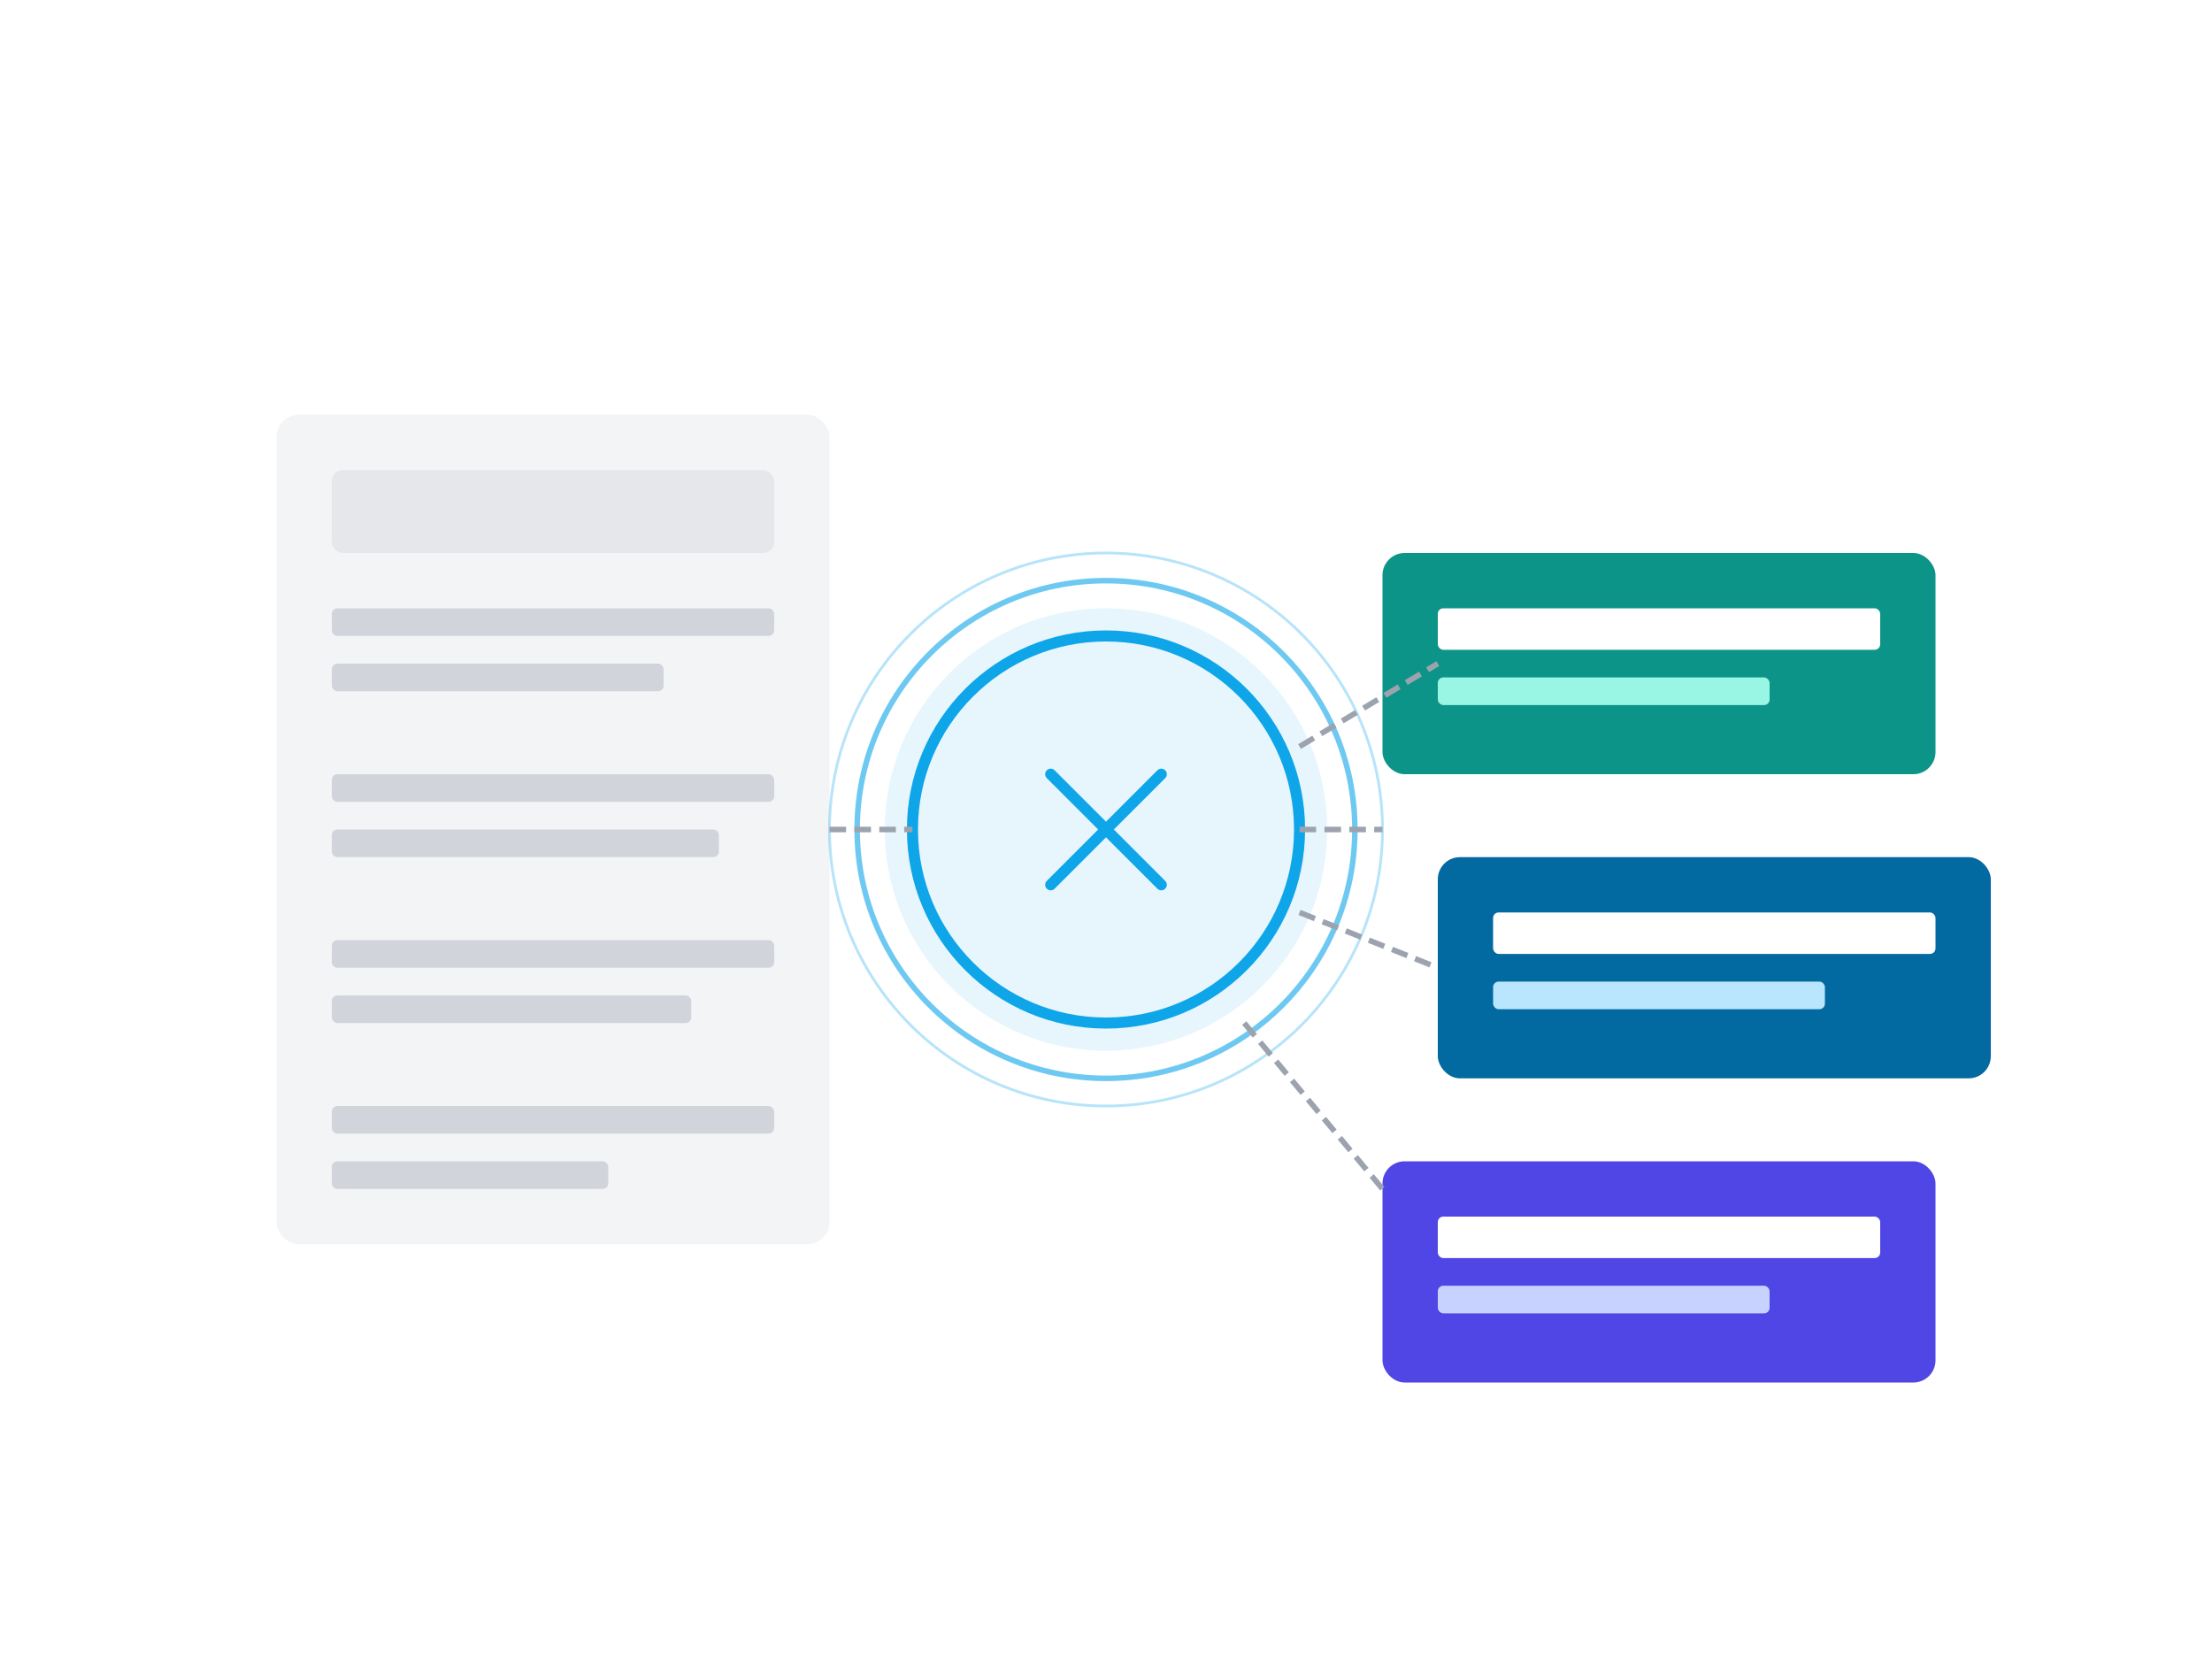 <?xml version="1.0" encoding="UTF-8"?>
<svg width="800px" height="600px" viewBox="0 0 800 600" version="1.1" xmlns="http://www.w3.org/2000/svg" xmlns:xlink="http://www.w3.org/1999/xlink">
    <title>JobbAI Hero Illustration</title>
    <g id="JobbAI-Hero" stroke="none" stroke-width="1" fill="none" fill-rule="evenodd">
        <rect fill="#FFFFFF" x="0" y="0" width="800" height="600"></rect>
        <g id="Resume-to-Jobs" transform="translate(100, 100)">
            <!-- Resume Document -->
            <rect id="Resume" fill="#F3F4F6" x="0" y="50" width="200" height="300" rx="8"></rect>
            <rect id="Header" fill="#E5E7EB" x="20" y="70" width="160" height="30" rx="4"></rect>
            <rect id="Line1" fill="#D1D5DB" x="20" y="120" width="160" height="10" rx="2"></rect>
            <rect id="Line2" fill="#D1D5DB" x="20" y="140" width="120" height="10" rx="2"></rect>
            <rect id="Line3" fill="#D1D5DB" x="20" y="180" width="160" height="10" rx="2"></rect>
            <rect id="Line4" fill="#D1D5DB" x="20" y="200" width="140" height="10" rx="2"></rect>
            <rect id="Line5" fill="#D1D5DB" x="20" y="240" width="160" height="10" rx="2"></rect>
            <rect id="Line6" fill="#D1D5DB" x="20" y="260" width="130" height="10" rx="2"></rect>
            <rect id="Line7" fill="#D1D5DB" x="20" y="300" width="160" height="10" rx="2"></rect>
            <rect id="Line8" fill="#D1D5DB" x="20" y="320" width="100" height="10" rx="2"></rect>
            
            <!-- AI Processing Circle -->
            <circle id="AI-Circle" fill="#0EA5E9" opacity="0.1" cx="300" cy="200" r="80"></circle>
            <circle id="AI-Inner-Circle" stroke="#0EA5E9" stroke-width="4" cx="300" cy="200" r="70"></circle>
            <path d="M280,180 L320,220 M280,220 L320,180" stroke="#0EA5E9" stroke-width="4" stroke-linecap="round"></path>
            <circle id="Pulse1" stroke="#0EA5E9" stroke-width="2" opacity="0.6" cx="300" cy="200" r="90"></circle>
            <circle id="Pulse2" stroke="#0EA5E9" stroke-width="1" opacity="0.3" cx="300" cy="200" r="100"></circle>
            
            <!-- Job Opportunities -->
            <rect id="Job1" fill="#0D9488" x="400" y="100" width="200" height="80" rx="8"></rect>
            <rect id="Job1Header" fill="#FFFFFF" x="420" y="120" width="160" height="15" rx="2"></rect>
            <rect id="Job1Text" fill="#99F6E4" x="420" y="145" width="120" height="10" rx="2"></rect>
            
            <rect id="Job2" fill="#0369A1" x="420" y="210" width="200" height="80" rx="8"></rect>
            <rect id="Job2Header" fill="#FFFFFF" x="440" y="230" width="160" height="15" rx="2"></rect>
            <rect id="Job2Text" fill="#BAE6FD" x="440" y="255" width="120" height="10" rx="2"></rect>
            
            <rect id="Job3" fill="#4F46E5" x="400" y="320" width="200" height="80" rx="8"></rect>
            <rect id="Job3Header" fill="#FFFFFF" x="420" y="340" width="160" height="15" rx="2"></rect>
            <rect id="Job3Text" fill="#C7D2FE" x="420" y="365" width="120" height="10" rx="2"></rect>
            
            <!-- Connection Lines -->
            <path d="M200,200 L230,200" stroke="#9CA3AF" stroke-width="2" stroke-dasharray="6,3"></path>
            <path d="M370,200 L400,200" stroke="#9CA3AF" stroke-width="2" stroke-dasharray="6,3"></path>
            <path d="M370,170 L420,140" stroke="#9CA3AF" stroke-width="2" stroke-dasharray="6,3"></path>
            <path d="M370,230 L420,250" stroke="#9CA3AF" stroke-width="2" stroke-dasharray="6,3"></path>
            <path d="M350,270 L400,330" stroke="#9CA3AF" stroke-width="2" stroke-dasharray="6,3"></path>
        </g>
    </g>
</svg>